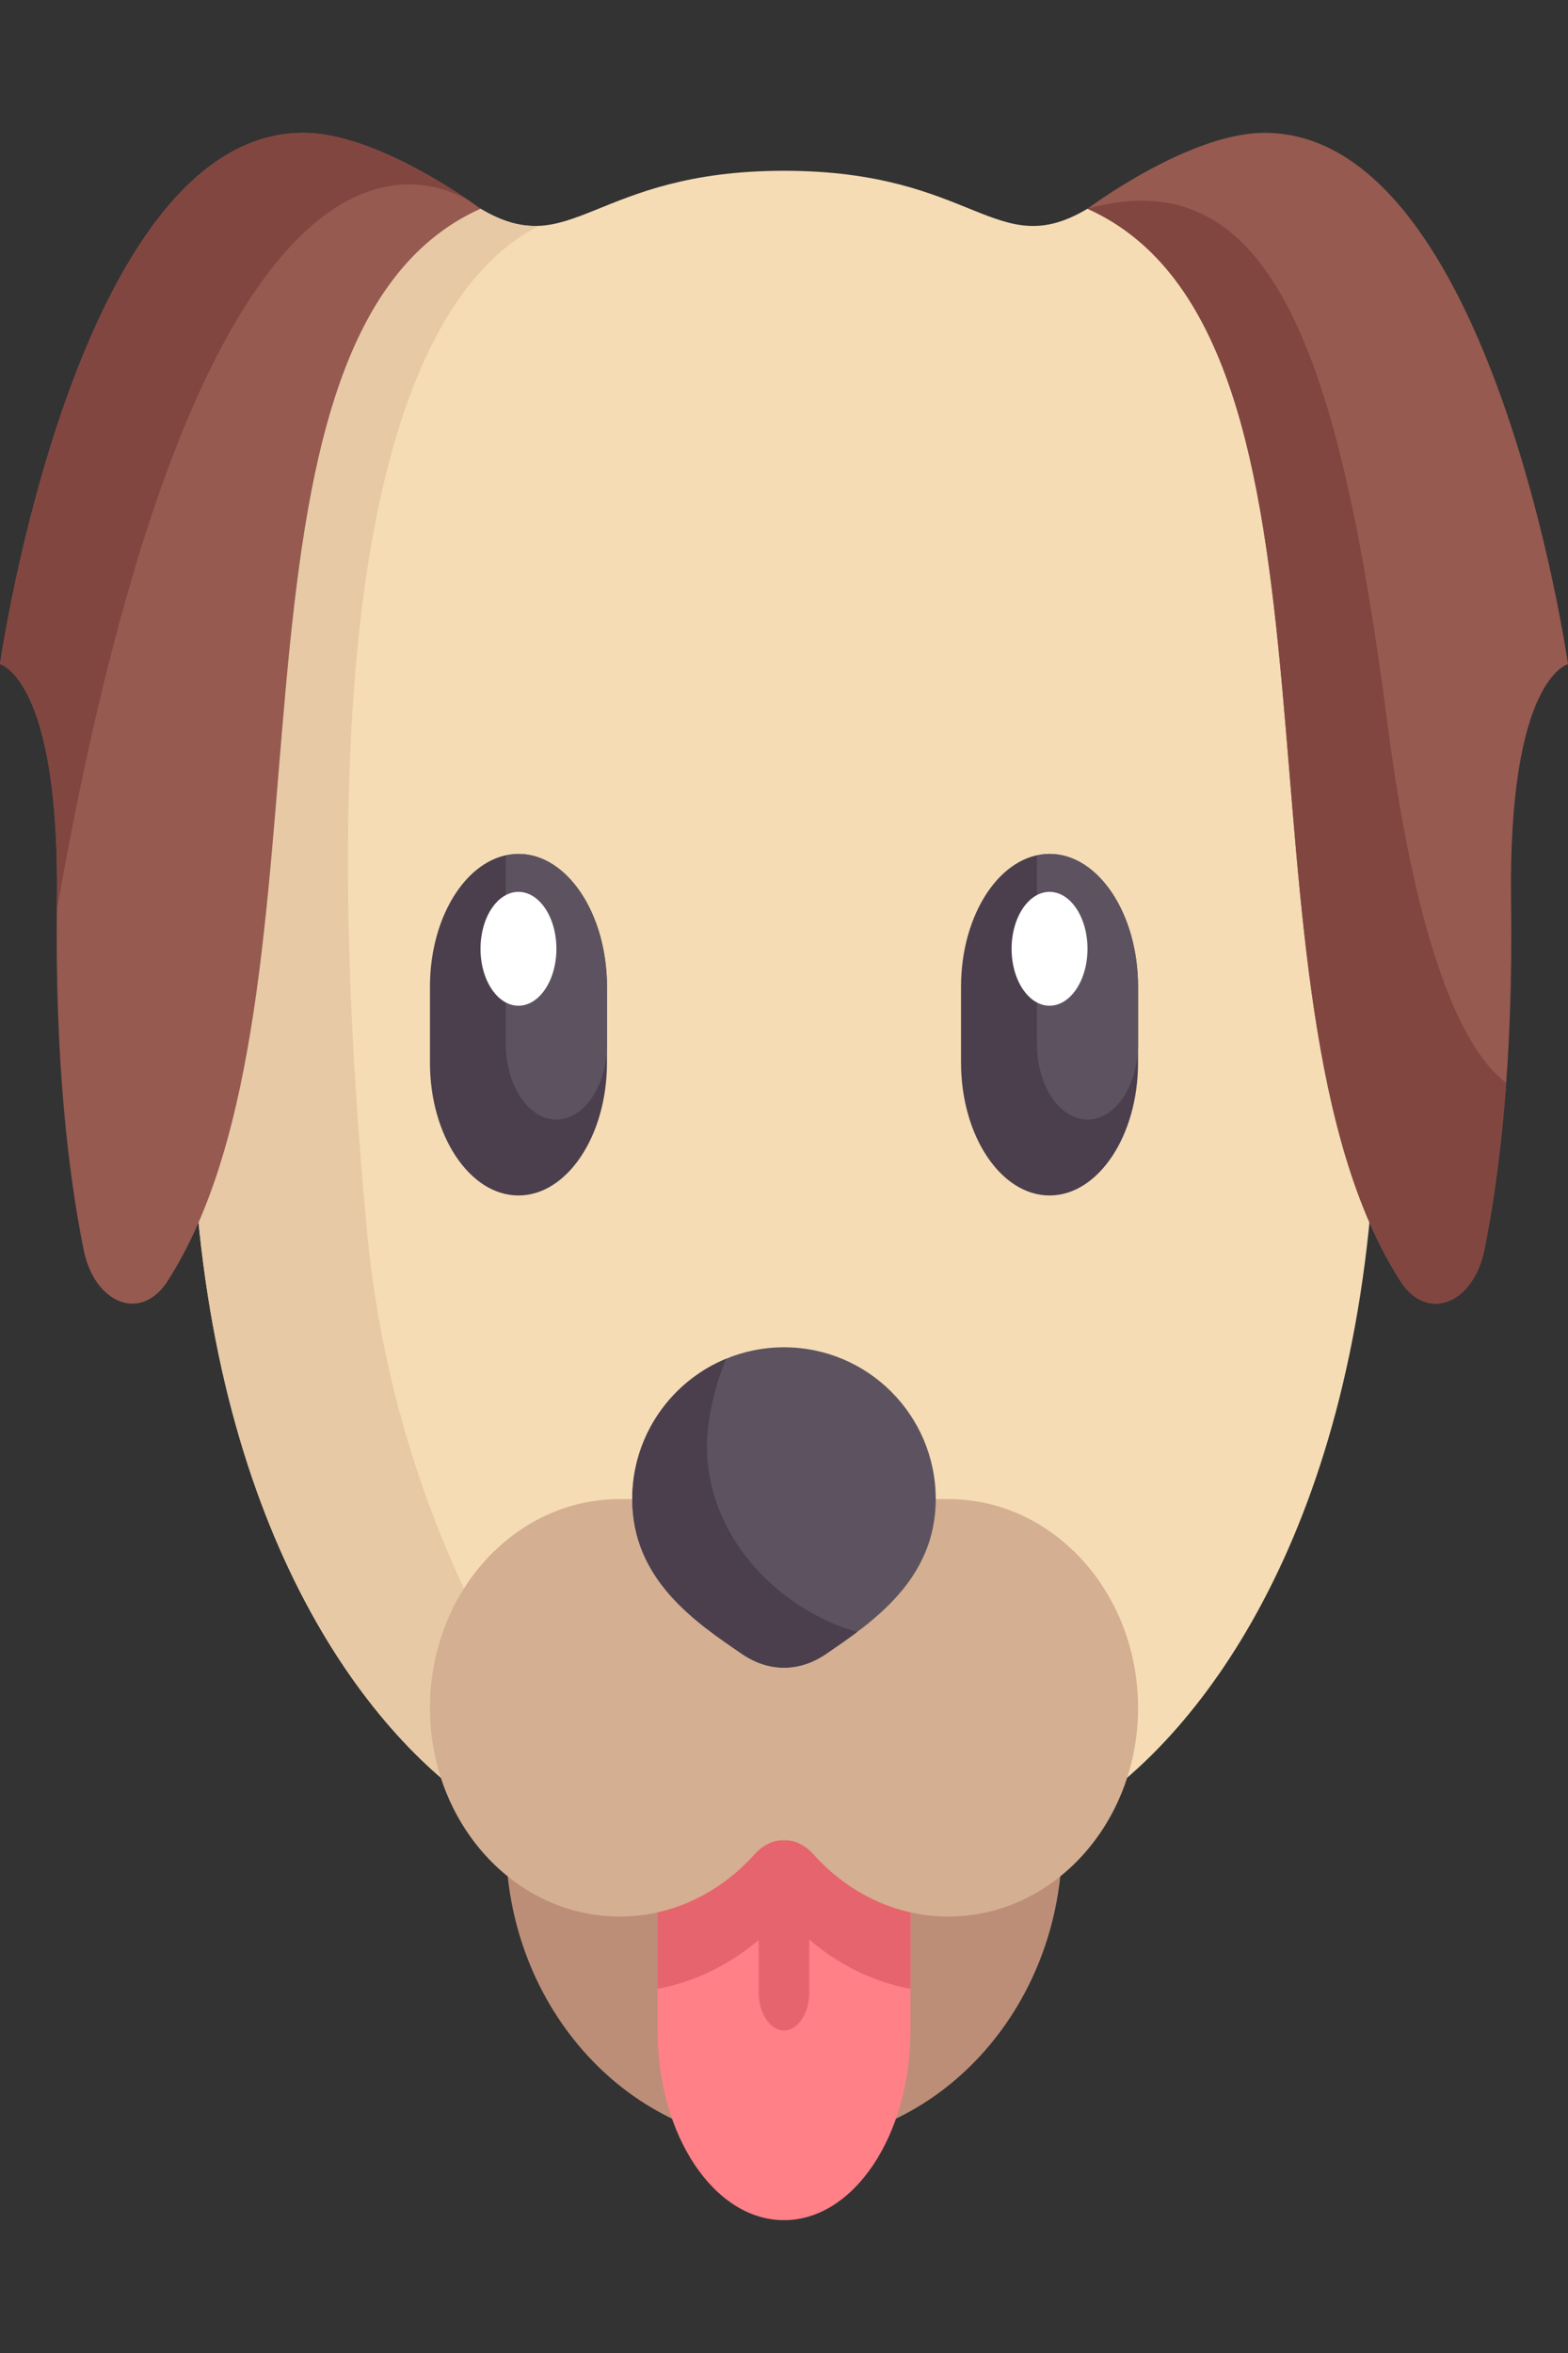 <svg width="40" height="60" viewBox="0 0 40 60" fill="none" xmlns="http://www.w3.org/2000/svg">
<rect x="0" y="0" width="40" height="60" fill="#333333" stroke="none"/>
<path d="M34.194 5.323H27.742C25.403 6.714 24.885 4.355 20 4.355C15.115 4.355 14.597 6.714 12.258 5.323H5.806L4.946 29.637C5.484 39.194 9.435 44.395 12.554 46.29H27.446C30.564 44.395 34.516 39.194 35.054 29.637L34.194 5.323Z" fill="#F5DCB4"/>
<path d="M27.742 5.322C35.006 8.584 31.052 25.403 35.729 32.673C36.4 33.717 37.587 33.254 37.867 31.865C38.237 30.031 38.607 27.13 38.548 22.984C38.468 17.298 40 16.936 40 16.936C40 16.936 38.065 3.387 32.258 3.387C30.323 3.387 27.742 5.322 27.742 5.322Z" fill="#965A50"/>
<path d="M13.226 30.484C11.984 30.484 10.968 28.96 10.968 27.097V25.161C10.968 23.298 11.984 21.774 13.226 21.774C14.468 21.774 15.484 23.298 15.484 25.161V27.097C15.484 28.96 14.468 30.484 13.226 30.484Z" fill="#4B3F4E"/>
<path d="M13.226 21.774C13.115 21.774 13.009 21.8 12.903 21.823V26.613C12.903 27.682 13.481 28.548 14.194 28.548C14.906 28.548 15.484 27.682 15.484 26.613V25.161C15.484 23.298 14.468 21.774 13.226 21.774Z" fill="#5D5360"/>
<path d="M13.226 25.645C13.76 25.645 14.194 24.995 14.194 24.194C14.194 23.392 13.76 22.742 13.226 22.742C12.691 22.742 12.258 23.392 12.258 24.194C12.258 24.995 12.691 25.645 13.226 25.645Z" fill="white"/>
<path d="M26.774 30.484C25.532 30.484 24.516 28.96 24.516 27.097V25.161C24.516 23.298 25.532 21.774 26.774 21.774C28.016 21.774 29.032 23.298 29.032 25.161V27.097C29.032 28.96 28.016 30.484 26.774 30.484Z" fill="#4B3F4E"/>
<path d="M26.774 21.774C26.664 21.774 26.558 21.8 26.452 21.823V26.613C26.452 27.682 27.029 28.548 27.742 28.548C28.455 28.548 29.032 27.682 29.032 26.613V25.161C29.032 23.298 28.016 21.774 26.774 21.774Z" fill="#5D5360"/>
<path d="M26.774 25.645C27.309 25.645 27.742 24.995 27.742 24.194C27.742 23.392 27.309 22.742 26.774 22.742C26.24 22.742 25.806 23.392 25.806 24.194C25.806 24.995 26.24 25.645 26.774 25.645Z" fill="white"/>
<path d="M35.729 32.674C36.4 33.717 37.587 33.254 37.867 31.865C38.079 30.814 38.289 29.398 38.42 27.61C37.152 26.662 36.069 23.636 35.403 18.508C34.194 9.194 32.5 3.992 27.742 5.323C35.006 8.584 31.052 25.403 35.729 32.674Z" fill="#824641"/>
<path d="M12.554 46.29H15.612C15.612 46.29 10.242 40.887 9.355 31.331C7.629 12.74 10.914 7.177 13.755 5.758C13.305 5.781 12.838 5.667 12.258 5.323H5.806L4.946 29.637C5.484 39.194 9.435 44.395 12.554 46.29Z" fill="#E7C9A5"/>
<path d="M12.258 5.322C4.994 8.584 8.949 25.403 4.271 32.673C3.6 33.717 2.413 33.254 2.133 31.865C1.763 30.031 1.393 27.13 1.452 22.984C1.532 17.298 0 16.936 0 16.936C0 16.936 1.935 3.387 7.742 3.387C9.677 3.387 12.258 5.322 12.258 5.322Z" fill="#965A50"/>
<path d="M12.042 5.168C11.387 4.713 9.346 3.387 7.742 3.387C1.935 3.387 0 16.936 0 16.936C0 16.936 1.532 17.299 1.452 22.984C1.451 23.06 1.452 23.128 1.451 23.203C5.164 2.076 10.869 4.426 12.042 5.168Z" fill="#824641"/>
<path d="M20 54.677C23.919 54.677 27.097 51.211 27.097 46.936C27.097 42.66 23.919 39.195 20 39.195C16.081 39.195 12.903 42.66 12.903 46.936C12.903 51.211 16.081 54.677 20 54.677Z" fill="#BC8E78"/>
<path d="M16.774 46.935V51.774C16.774 54.447 18.218 56.613 20 56.613C21.782 56.613 23.226 54.447 23.226 51.774V46.935H16.774Z" fill="#FF8087"/>
<path d="M16.774 50.715C17.707 50.54 18.587 50.114 19.355 49.47V50.806C19.355 51.341 19.644 51.774 20 51.774C20.356 51.774 20.645 51.341 20.645 50.806V49.458C21.405 50.109 22.288 50.539 23.226 50.715V46.935H16.774V50.715V50.715Z" fill="#E6646E"/>
<path d="M24.194 38.226H15.806C13.134 38.226 10.968 40.609 10.968 43.548C10.968 46.488 13.134 48.871 15.806 48.871C17.152 48.871 18.368 48.265 19.244 47.289C19.465 47.042 19.733 46.919 20 46.919C20.267 46.919 20.535 47.042 20.756 47.289C21.632 48.265 22.848 48.871 24.194 48.871C26.866 48.871 29.032 46.488 29.032 43.548C29.032 40.609 26.866 38.226 24.194 38.226Z" fill="#D4AF91"/>
<path d="M20 34.355C22.138 34.355 23.871 36.088 23.871 38.226C23.871 40.288 22.244 41.373 21.07 42.176C20.389 42.641 19.61 42.641 18.93 42.176C17.756 41.373 16.129 40.288 16.129 38.226C16.129 36.088 17.862 34.355 20 34.355Z" fill="#5D5360"/>
<path d="M18.044 37.167C17.954 35.949 18.526 34.647 18.526 34.647C17.12 35.227 16.129 36.61 16.129 38.226C16.129 40.287 17.756 41.373 18.93 42.176C19.611 42.641 20.389 42.641 21.07 42.176C21.323 42.003 21.596 41.816 21.87 41.611C20.282 41.19 18.226 39.617 18.044 37.167Z" fill="#4B3F4E"/>
</svg>
